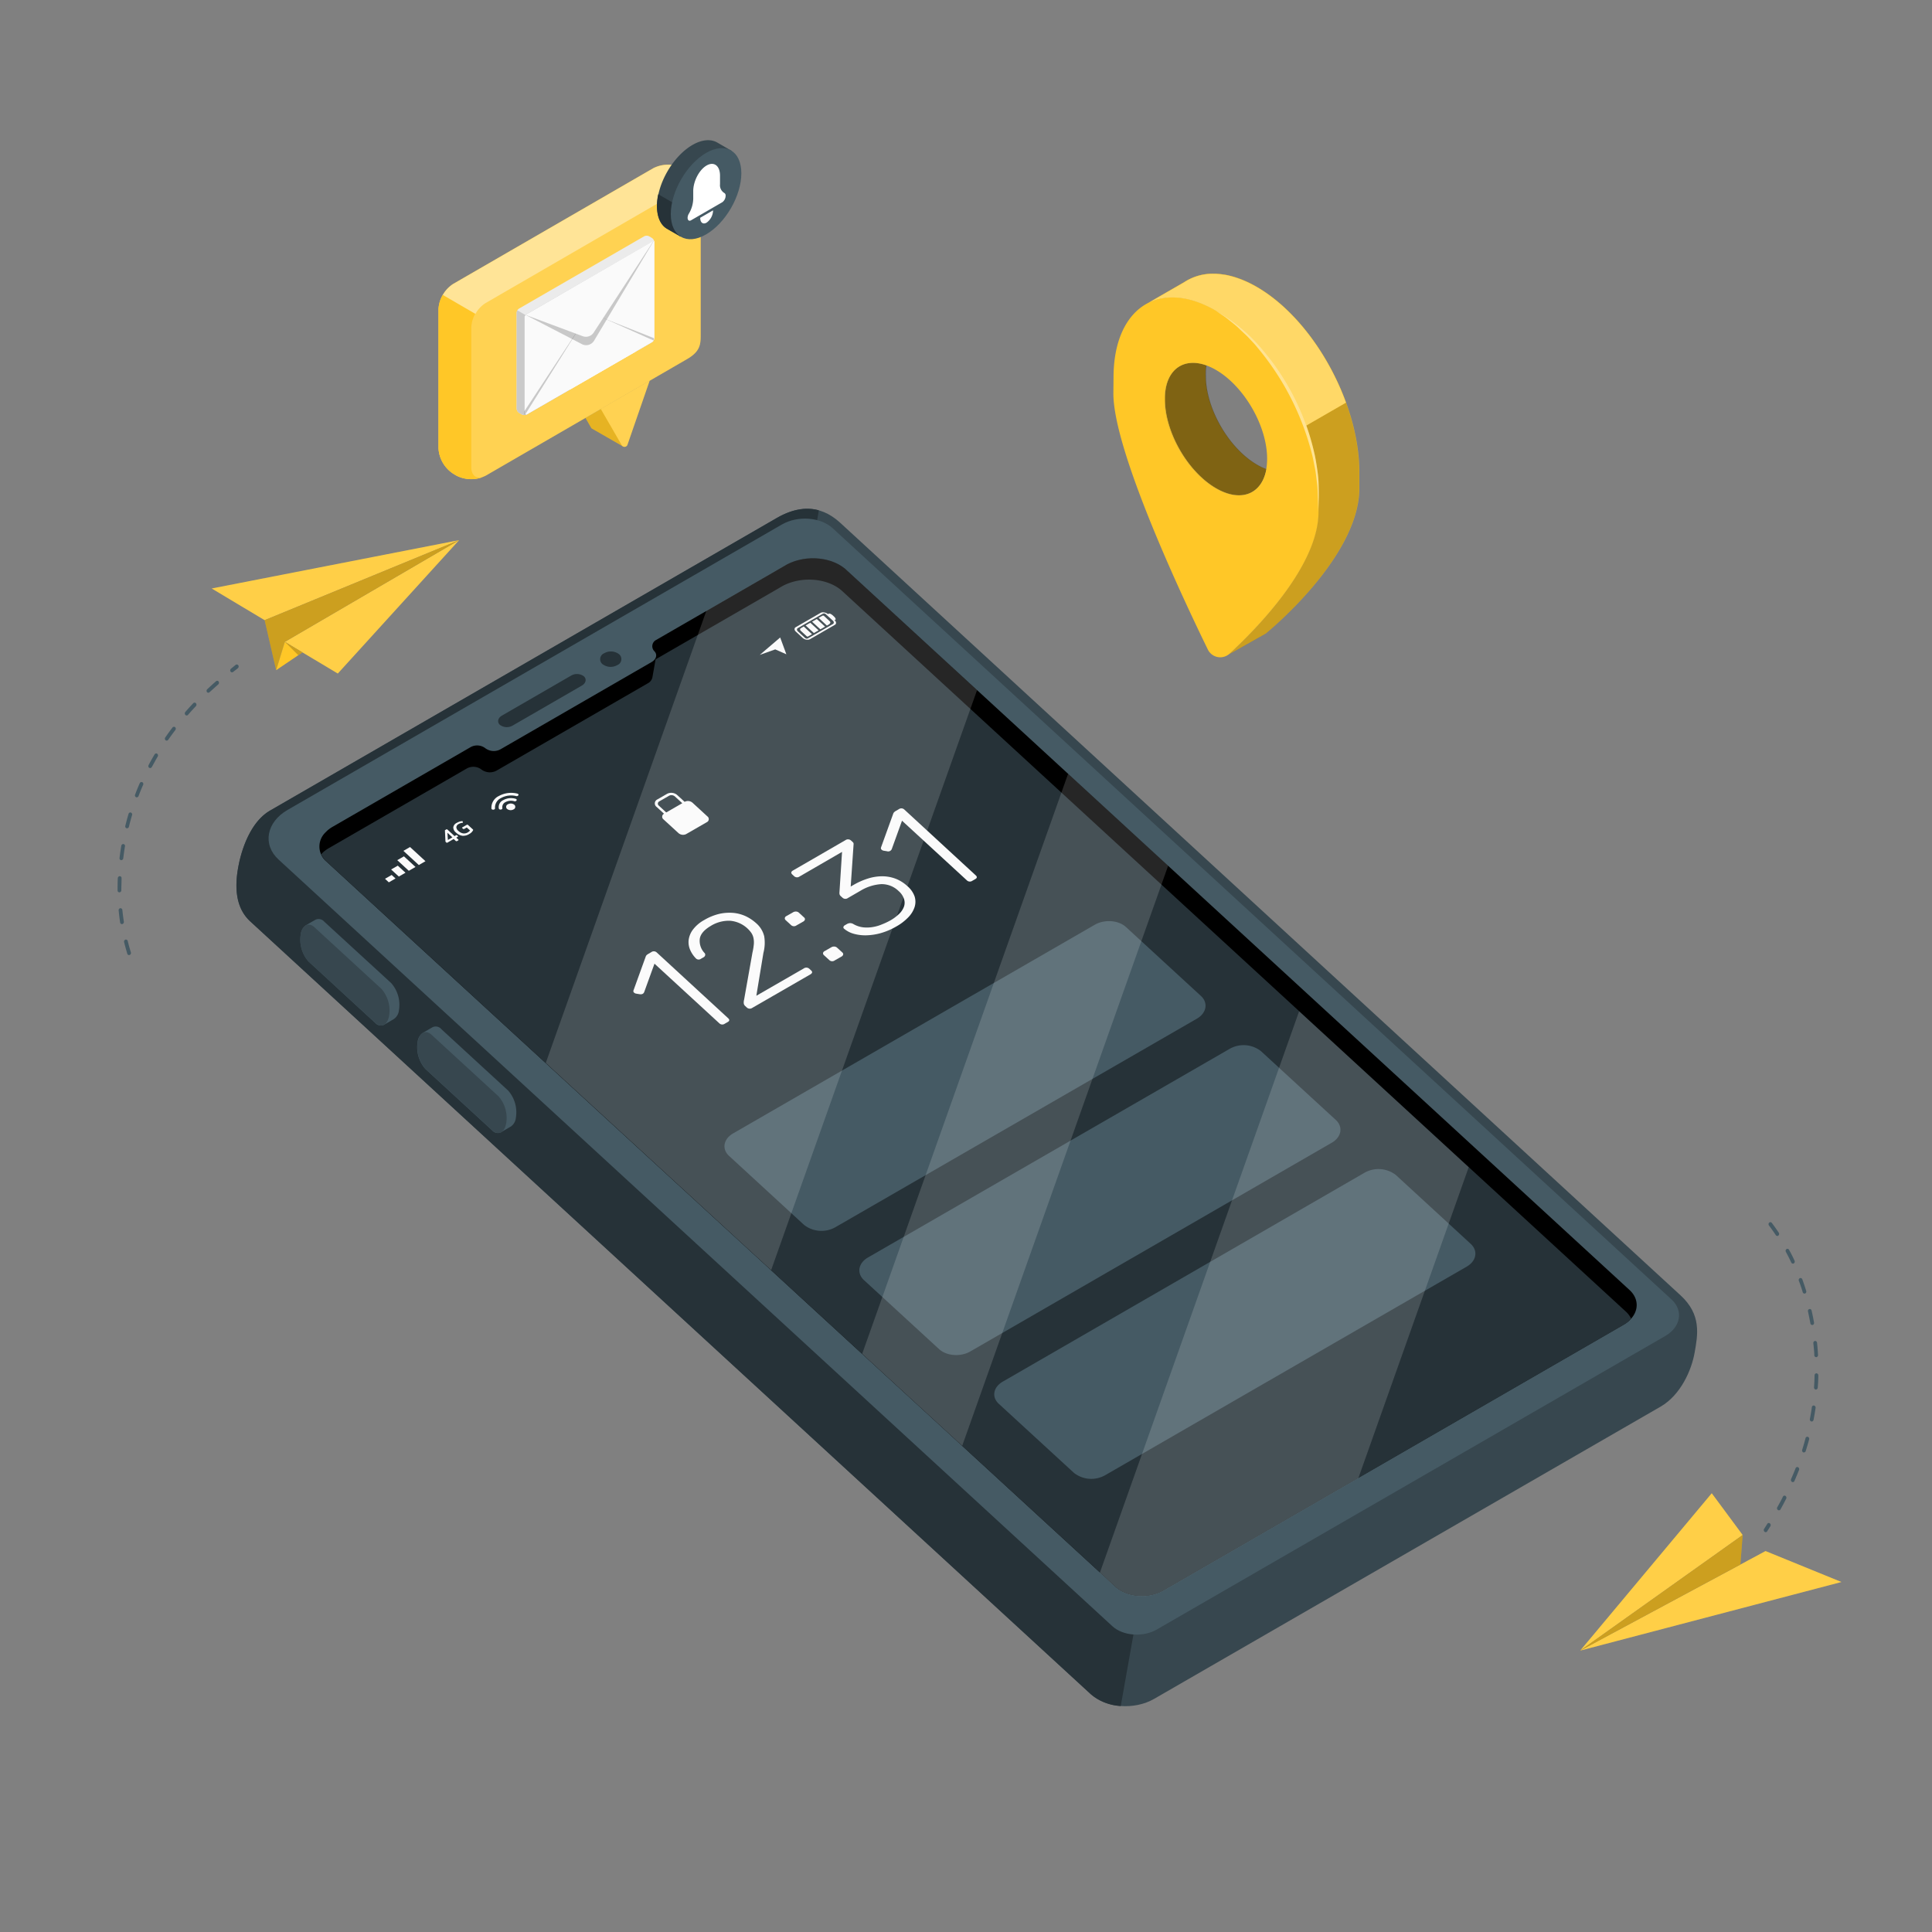 <svg xmlns="http://www.w3.org/2000/svg" viewBox="0 0 500 500"><rect x="0" y="0" width="500" height="500" fill="#808080" stroke="none"/><g id="freepik--Device--inject-48"><g id="freepik--device--inject-48"><g id="freepik--Mobile--inject-48"><path d="M217.44,135.29,434.92,335.23c5.46,5,4.47,10.19,3.65,14.82S434.94,361,429.82,364L298.7,439.66c-5.12,2.95-12.48,2.4-16.43-1.23L64.8,238.49c-4-3.63-4-9.23-3.18-13.87s3.15-11.89,8.28-14.85L201,134.07C206.14,131.11,211.94,130.23,217.44,135.29Z" style="fill:#37474f"></path><path d="M210.31,141.22,75.48,219.06,293.9,419.81l-3.85,21.71a13,13,0,0,1-7.78-3.09L64.8,238.49c-4-3.63-4-9.23-3.18-13.87s3.15-11.89,8.28-14.85L201,134.07c3.2-1.85,7-3.09,10.91-2l-.11.67Z" style="fill:#263238"></path><path d="M432.59,336.3,215.49,136.7c-3.14-2.88-9-3.31-13.07-1l-128,73.91c-5.51,3.17-6.54,9-2.3,12.87L287.88,420.86c2.76,2.53,7.95,2.92,11.53.84l131.5-75.91C435,343.45,435.73,339.18,432.59,336.3Z" style="fill:#455a64"></path><path d="M131.51,282.24a8.52,8.52,0,0,1,2,7,3.13,3.13,0,0,1-1.31,2.31c-.44.24-2.11,1.24-2.56,1.49a1.91,1.91,0,0,1-2.28-.51l-17.28-15.89a8.49,8.49,0,0,1-2-7,3.26,3.26,0,0,1,1.23-2.26c.46-.29,2.19-1.28,2.64-1.54a1.91,1.91,0,0,1,2.28.51Z" style="fill:#455a64"></path><path d="M129,283.71l-17.29-15.89c-1.56-1.43-3.17-.62-3.6,1.82a8.52,8.52,0,0,0,2,7l17.29,15.89c1.56,1.43,3.17.62,3.6-1.82A8.45,8.45,0,0,0,129,283.71Z" style="fill:#37474f"></path><path d="M101.25,254.43a8.48,8.48,0,0,1,2,7,3.13,3.13,0,0,1-1.32,2.3l-2.56,1.5a1.92,1.92,0,0,1-2.27-.51L79.85,248.83a8.51,8.51,0,0,1-2-7A3.21,3.21,0,0,1,79,239.57c.46-.29,2.19-1.29,2.64-1.54a1.91,1.91,0,0,1,2.28.5Z" style="fill:#455a64"></path><path d="M98.7,255.9,81.41,240c-1.55-1.43-3.17-.62-3.6,1.81a8.51,8.51,0,0,0,2,7l17.29,15.89c1.55,1.43,3.16.61,3.6-1.82A8.48,8.48,0,0,0,98.7,255.9Z" style="fill:#37474f"></path><path d="M219,147.46,421.72,333.85c3,2.75,2.28,6.82-1.6,9l-119,68.69c-3.87,2.25-9.44,1.84-12.45-.92L84.52,223a5.06,5.06,0,0,1-.25-7.61c.18-.18.34-.35.53-.52a9.34,9.34,0,0,1,1.32-.92l33.47-19.32,2.18-1.26a3.48,3.48,0,0,1,3.86.29,3.64,3.64,0,0,0,4,.2l39-22.52c1.27-.74,1.58-2,.65-2.88a1.82,1.82,0,0,1,.49-2.82l32.74-18.9.69-.4C208.12,143.46,215.21,144,219,147.46Z"></path><path d="M124.64,199.18a3.48,3.48,0,0,0-3.86-.28l-2.18,1.26L85.13,219.48a9.34,9.34,0,0,0-1.32.92c-.19.16-.35.34-.53.51s-.09.13-.15.19A6.08,6.08,0,0,0,84.52,223L288.7,410.67c3,2.76,8.58,3.17,12.45.92l119-68.69a8,8,0,0,0,2-1.6,5.88,5.88,0,0,0-1.39-1.87L218,153c-3.77-3.48-10.86-4-15.76-1.18l-.69.41-31.88,18.4-.84,4.72a2.27,2.27,0,0,1-1.16,1.48l-39,22.51A3.62,3.62,0,0,1,124.64,199.18Z" style="fill:#263238"></path><path d="M177.18,207.51h0l-1.91-1.75a2.37,2.37,0,0,0-2.61-.33l-2.57,1.48a1.13,1.13,0,0,0-.15,1.93l1.91,1.75h0a.87.87,0,0,0-.12,1.48l3.85,3.53a1.81,1.81,0,0,0,2,.26l5.38-3.1a.87.87,0,0,0,.11-1.48l-3.84-3.53A1.82,1.82,0,0,0,177.18,207.51Zm-6.66,1a.65.65,0,0,1,.08-1.1l2.57-1.48a1.34,1.34,0,0,1,1.49.19l1.91,1.75-4.15,2.39Z" style="fill:#fafafa"></path><path d="M188.46,263.53c.41.38.35.73-.18,1l-.7.4a1.1,1.1,0,0,1-1.42-.1l-16.78-15.43-2.66,7.34c-.19.48-.6.66-1.24.55l-.8-.13a1.05,1.05,0,0,1-.64-.32.52.52,0,0,1-.08-.56l3.16-8.74a1.07,1.07,0,0,1,.3-.43,4.39,4.39,0,0,1,.45-.3l.69-.4a1.11,1.11,0,0,1,1.43.11Z" style="fill:#fafafa"></path><path d="M180.16,248.09a7.22,7.22,0,0,1-1.49-2.13,5.09,5.09,0,0,1-.46-2.58,5.66,5.66,0,0,1,1.06-2.72,9.17,9.17,0,0,1,3-2.57,14.08,14.08,0,0,1,4-1.61,12.12,12.12,0,0,1,3.66-.21,9.89,9.89,0,0,1,3.18.9,11.17,11.17,0,0,1,2.56,1.73,6.48,6.48,0,0,1,2.11,3.42,10.34,10.34,0,0,1-.21,4.29l-1.83,11.09L208,250.64a1.16,1.16,0,0,1,1.49.11l.42.39c.42.38.34.73-.22,1.05l-15,8.65a1.13,1.13,0,0,1-1.43-.11l-.42-.39a1.11,1.11,0,0,1-.35-.62,2.6,2.6,0,0,1,.08-1l2.16-12.17a16.07,16.07,0,0,0,.36-2.18,5.77,5.77,0,0,0-.1-1.65,3.73,3.73,0,0,0-.57-1.32,7.5,7.5,0,0,0-5.4-3.1,8.82,8.82,0,0,0-5.08,1.33c-1.68,1-2.63,2.07-2.83,3.3a4.54,4.54,0,0,0,1.22,3.7.64.64,0,0,1,.15.65.83.83,0,0,1-.34.43l-.73.42A1,1,0,0,1,180.16,248.09Z" style="fill:#fafafa"></path><path d="M208.1,237.44a.56.56,0,0,1,.21.55.86.86,0,0,1-.43.51l-1.76,1a1.1,1.1,0,0,1-1.42-.11l-1.35-1.24a.62.62,0,0,1-.24-.56.69.69,0,0,1,.39-.5l1.76-1a1.33,1.33,0,0,1,.78-.18,1.11,1.11,0,0,1,.71.29ZM218,246.5a.58.58,0,0,1,.21.55.82.82,0,0,1-.44.51l-1.75,1a1.1,1.1,0,0,1-1.42-.11l-1.35-1.24a.65.65,0,0,1-.25-.56.73.73,0,0,1,.4-.5l1.75-1a1.38,1.38,0,0,1,.79-.18,1.11,1.11,0,0,1,.7.29Z" style="fill:#fafafa"></path><path d="M218.79,217.44a1.17,1.17,0,0,1,1.49.11l.42.39a.58.58,0,0,1,.2.33,1.24,1.24,0,0,1,0,.33l-.74,10.84.73-.42a18.14,18.14,0,0,1,3.75-1.66,12.36,12.36,0,0,1,3.67-.58,9.88,9.88,0,0,1,3.45.62,9.59,9.59,0,0,1,3.06,1.92A6.23,6.23,0,0,1,236.7,232a4.57,4.57,0,0,1,0,2.74,6.82,6.82,0,0,1-1.63,2.65,13.16,13.16,0,0,1-3.07,2.36,17.43,17.43,0,0,1-4.06,1.74,15.23,15.23,0,0,1-3.8.57,11.1,11.1,0,0,1-3.26-.42,6.56,6.56,0,0,1-2.42-1.28.46.46,0,0,1-.18-.49.81.81,0,0,1,.41-.44l.51-.3a1.94,1.94,0,0,1,.68-.22,1.59,1.59,0,0,1,1,.25,6.62,6.62,0,0,0,2.48.83,9,9,0,0,0,2.48-.07,10.29,10.29,0,0,0,2.38-.68,17,17,0,0,0,2.14-1,11.28,11.28,0,0,0,2.34-1.73,5,5,0,0,0,1.25-1.88,3.09,3.09,0,0,0,0-2,4.57,4.57,0,0,0-1.36-2,6.23,6.23,0,0,0-4.61-1.81,11.85,11.85,0,0,0-5.33,1.73l-3.22,1.86a1.1,1.1,0,0,1-1.42-.11l-.42-.38a1,1,0,0,1-.29-.41,1.35,1.35,0,0,1-.06-.41l.68-10.63-11,6.37a1.11,1.11,0,0,1-1.43-.11l-.42-.39c-.43-.4-.38-.75.16-1.06Z" style="fill:#fafafa"></path><path d="M252.52,226.54c.42.38.36.73-.18,1l-.69.4a1.11,1.11,0,0,1-1.43-.11l-16.78-15.43-2.65,7.34a1,1,0,0,1-1.24.56l-.8-.13a1.06,1.06,0,0,1-.65-.33.54.54,0,0,1-.08-.56l3.16-8.74a1,1,0,0,1,.31-.42,2.12,2.12,0,0,1,.44-.3l.7-.41a1.11,1.11,0,0,1,1.42.11Z" style="fill:#fafafa"></path><path d="M189.73,293.32l93.6-54c2.52-1.45,6.14-1.19,8.08.6l19.38,17.82c1.94,1.78,1.48,4.41-1,5.87l-93.61,54a7.31,7.31,0,0,1-8.08-.6l-19.38-17.82C186.74,297.41,187.21,294.78,189.73,293.32Z" style="fill:#455a64"></path><path d="M224.64,325.43l93.61-54a7.28,7.28,0,0,1,8.08.6l19.38,17.81c1.94,1.79,1.47,4.42-1,5.87l-93.6,54.05c-2.52,1.45-6.14,1.18-8.08-.61L223.6,331.3C221.66,329.51,222.12,326.88,224.64,325.43Z" style="fill:#455a64"></path><path d="M259.56,357.54l93.6-54.05a7.33,7.33,0,0,1,8.09.6l19.37,17.82c1.95,1.79,1.48,4.42-1,5.87l-93.6,54a7.27,7.27,0,0,1-8.08-.6l-19.38-17.81C256.57,361.62,257,359,259.56,357.54Z" style="fill:#455a64"></path><path d="M129.91,185.19l17.87-10.33a3,3,0,0,1,3.33.17c.77.71.53,1.79-.53,2.4L132.7,187.76a3,3,0,0,1-3.33-.17C128.6,186.88,128.84,185.8,129.91,185.19Z" style="fill:#263238"></path><path d="M156.39,169.05a3.46,3.46,0,0,1,3.85.28,1.66,1.66,0,0,1-.49,2.8,3.48,3.48,0,0,1-3.86-.28A1.66,1.66,0,0,1,156.39,169.05Z" style="fill:#263238"></path></g><g style="opacity:0.15"><polygon points="302.31 224.06 276.42 200.26 223.13 350.37 249.02 374.17 302.31 224.06" style="fill:#fff"></polygon><path d="M380.1,302.07l-43.89-40.35L284.65,407l4.05,3.72c3,2.76,8.58,3.17,12.45.92l50.39-29.09Z" style="fill:#fff"></path><path d="M199.57,328.71l53.29-150.1L219,147.46c-3.77-3.47-10.86-4-15.76-1.17l-.69.4L182.8,158.08l-41.55,117Z" style="fill:#fff"></path></g><path d="M118.08,217.7a.38.38,0,0,1-.16-.09l-.51-.47-1.62.93a.19.19,0,0,1-.24,0l-.19-.18a.3.3,0,0,1-.08-.09l0-.11-.13-2.7a.34.34,0,0,1,0-.11.22.22,0,0,1,.1-.08l.22-.13a.36.36,0,0,1,.19-.05.31.31,0,0,1,.17.1l1.81,1.66.35-.21a.28.28,0,0,1,.18-.05.35.35,0,0,1,.17.09l.12.12a.17.17,0,0,1,.08.13s0,.08-.11.11l-.35.21.52.48s.08.09.07.13a.2.2,0,0,1-.11.12l-.28.16A.31.31,0,0,1,118.08,217.7Zm-1-1-1.29-1.18.12,1.86Z" style="fill:#fafafa"></path><path d="M119.69,216.3a3,3,0,0,1-1.67-.82,1.75,1.75,0,0,1-.71-1.37,1.54,1.54,0,0,1,.91-1.16,3.86,3.86,0,0,1,.72-.32,2.87,2.87,0,0,1,.68-.12.15.15,0,0,1,.1,0,.09.09,0,0,1,0,.06l.08.3a.06.06,0,0,1,0,.07l-.08,0a2.29,2.29,0,0,0-1,.31,1.05,1.05,0,0,0-.62.8,1.33,1.33,0,0,0,.55,1,2.29,2.29,0,0,0,1.21.63,1.9,1.9,0,0,0,1.18-.24,3.32,3.32,0,0,0,.36-.26,1.11,1.11,0,0,0,.24-.26l-.84-.77-.68.39a.24.24,0,0,1-.18,0,.22.22,0,0,1-.16-.09l-.12-.11c-.06-.05-.09-.09-.08-.13s0-.07.11-.11l1.07-.62a.3.3,0,0,1,.21-.05.34.34,0,0,1,.2.11l1.2,1.1a.31.31,0,0,1,.08.1.1.1,0,0,1,0,.09,2.22,2.22,0,0,1-1,1A2.83,2.83,0,0,1,119.69,216.3Z" style="fill:#fafafa"></path><path d="M133.11,208.27a.72.72,0,0,1-.22,1.21,1.51,1.51,0,0,1-1.66-.13.71.71,0,0,1,.22-1.2A1.49,1.49,0,0,1,133.11,208.27Z" style="fill:#fafafa"></path><path d="M130.26,207.06a2,2,0,0,0-1.17,2.18.45.45,0,0,0,.46.28h0c.29,0,.51-.2.46-.4a1.44,1.44,0,0,1,.82-1.54,3,3,0,0,1,2.25-.23.51.51,0,0,0,.63-.24h0c.06-.16-.05-.32-.26-.38A4.14,4.14,0,0,0,130.26,207.06Z" style="fill:#fafafa"></path><path d="M129.11,206a3.35,3.35,0,0,0-1.93,3.24c0,.18.21.31.46.31h0c.28,0,.49-.18.47-.38a2.72,2.72,0,0,1,1.56-2.64,5.41,5.41,0,0,1,3.9-.51.52.52,0,0,0,.61-.25h0c.06-.17-.08-.34-.31-.39A6.63,6.63,0,0,0,129.11,206Z" style="fill:#fafafa"></path><polygon points="100.63 228.35 99.64 227.43 101.36 226.44 102.36 227.35 100.63 228.35" style="fill:#fafafa"></polygon><polygon points="103.22 226.85 101.22 225.02 102.95 224.03 104.94 225.86 103.22 226.85" style="fill:#fafafa"></polygon><polygon points="105.8 225.36 102.81 222.61 104.54 221.62 107.53 224.37 105.8 225.36" style="fill:#fafafa"></polygon><polygon points="108.39 223.87 104.4 220.2 106.12 219.21 110.11 222.88 108.39 223.87" style="fill:#fafafa"></polygon><path d="M213.31,158.5a1.39,1.39,0,0,0-.93.1l-6.44,3.71c-.42.24-.41.74,0,1.13l1.81,1.67a2,2,0,0,0,.94.44,1.76,1.76,0,0,0,.45,0,1.13,1.13,0,0,0,.48-.13l6.44-3.71c.42-.24.41-.74,0-1.13l-1.81-1.67A1.83,1.83,0,0,0,213.31,158.5Zm-4.6,6.78a.78.78,0,0,1-.4-.21l-1.81-1.67c-.32-.29-.33-.68,0-.86l6.44-3.71a.72.72,0,0,1,.25-.07h.15a.75.75,0,0,1,.39.21l1.82,1.66c.31.29.32.69,0,.87l-6.44,3.7A.54.54,0,0,1,208.71,165.28Z" style="fill:#fafafa"></path><path d="M208,162.13l2.14,2-1,.58a.34.34,0,0,1-.31,0l-1.6-1.47c-.23-.21-.23-.51,0-.64Z" style="fill:#fafafa"></path><polygon points="208.49 161.86 209.7 161.16 211.84 163.13 210.63 163.83 208.49 161.86" style="fill:#fafafa"></polygon><polygon points="210.17 160.9 211.38 160.2 213.53 162.17 212.31 162.87 210.17 160.9" style="fill:#fafafa"></polygon><path d="M213.2,159.36l1.54,1.42c.29.26.16.6-.34.89l-.4.23-2.15-2,1-.55A.45.45,0,0,1,213.2,159.36Z" style="fill:#fafafa"></path><path d="M214.5,158.81c.18-.1.62.09,1,.43l.33.31c.38.35.54.71.37.83l-.31.2L214.18,159Z" style="fill:#fafafa"></path><polygon points="196.63 169.49 201.91 164.98 203.51 169.33 200.63 168.06 196.63 169.49" style="fill:#fafafa"></polygon></g></g><g id="freepik--speech-bubble--inject-48"><g id="freepik--speech-bubble--inject-48"><g id="freepik--speech-bubble--inject-48"><g id="freepik--speech-bubble--inject-48"><path d="M161.2,115.52,153.33,111a.7.7,0,0,1-.37-.33l-1.45-2.53,4.67-2.69-.14.41Z" style="fill:#FFC727"></path><path d="M161.2,115.52,153.33,111a.7.7,0,0,1-.37-.33l-1.45-2.53,4.67-2.69-.14.41Z" style="opacity:0.1"></path><path d="M155.47,105.81l5.45,9.43a.81.81,0,0,0,1.47-.14l5.75-16.61Z" style="fill:#FFC727"></path><path d="M155.47,105.81l5.45,9.43a.81.81,0,0,0,1.47-.14l5.75-16.61Z" style="fill:#fff;opacity:0.2"></path><path d="M181.34,50.6a8.43,8.43,0,0,0-3.8-6.59l-.84-.5a8.43,8.43,0,0,0-7.61,0l-51.8,29.95a8.41,8.41,0,0,0-3.81,6.59V116a8.41,8.41,0,0,0,3.81,6.59l.83.5a8.37,8.37,0,0,0,7.61,0l52.16-30.2c3.42-2,3.45-3.91,3.45-6.33Z" style="fill:#FFC727"></path><path d="M181.34,50.6a8.43,8.43,0,0,0-3.8-6.59l-.84-.5a8.43,8.43,0,0,0-7.61,0l-51.8,29.95a8.41,8.41,0,0,0-3.81,6.59V116a8.41,8.41,0,0,0,3.81,6.59l.83.5a8.37,8.37,0,0,0,7.61,0l52.16-30.2c3.42-2,3.45-3.91,3.45-6.33Z" style="fill:#fff;opacity:0.2"></path><path d="M113.48,116a8.41,8.41,0,0,0,3.81,6.59l.83.5a8.48,8.48,0,0,0,7,.32c-1.79.68-3.15-.34-3.15-2.51V84.94A7.79,7.79,0,0,1,123,81.19L114.6,76.3a7.74,7.74,0,0,0-1.12,3.75Z" style="fill:#FFC727"></path><path d="M181.22,49.52c-.45-1.61-1.92-2.13-3.68-1.12l-51.81,30a7.43,7.43,0,0,0-2.68,2.84l-8.44-4.9a7.74,7.74,0,0,1,2.68-2.84l51.8-29.95a8.49,8.49,0,0,1,7.61,0l.84.51A8.44,8.44,0,0,1,181.22,49.52Z" style="fill:#fff;opacity:0.4"></path></g></g><path d="M133.71,80.94a1.4,1.4,0,0,1,.64-1.09l32.37-18.7a1.42,1.42,0,0,1,1.27,0l.71.42a1.39,1.39,0,0,1,.63,1.09V87.48a1.4,1.4,0,0,1-.63,1.1l-32.38,18.69a1.4,1.4,0,0,1-1.26,0l-.71-.41a1.41,1.41,0,0,1-.64-1.1Z" style="fill:#ebebeb"></path><path d="M136.68,81.93l-2.78-1.61a1.24,1.24,0,0,0-.19.62v24.82a1.41,1.41,0,0,0,.64,1.1l.71.41a1.4,1.4,0,0,0,1.26,0l.36-.21Z" style="fill:#e0e0e0"></path><path d="M136.68,81.93l-2.78-1.61a1.24,1.24,0,0,0-.19.62v24.82a1.41,1.41,0,0,0,.64,1.1l.71.41a1.4,1.4,0,0,0,1.26,0l.36-.21Z" style="opacity:0.1"></path><path d="M169.34,62.66V87.48a1.3,1.3,0,0,1-.2.64,1.38,1.38,0,0,1-.37.42h0l0,0-32.37,18.69h0a.43.43,0,0,1-.43,0,.44.44,0,0,1-.2-.42V82.09a.55.55,0,0,1,.71-.57L150,84.76l1.78.43a1.19,1.19,0,0,0,1.14-.43L155,81.88l13.91-19.36C169.14,62.2,169.34,62.26,169.34,62.66Z" style="fill:#fafafa"></path><path d="M168.7,88.58l0,0h0a1.38,1.38,0,0,0,.37-.42,1.25,1.25,0,0,0,.19-.63L155,81.88l9.6,9.06Z" style="opacity:0.2"></path><path d="M135.69,106.9a.44.44,0,0,0,.2.42.43.43,0,0,0,.43,0h0l11.14-6.44L150,84.76l-14.33,21.73Z" style="opacity:0.2"></path><path d="M169.14,88.12a1.38,1.38,0,0,1-.37.42h0l-32.41,18.72h0a.43.43,0,0,1-.43,0l15.5-24.75a2.44,2.44,0,0,1,3.05-.94Z" style="fill:#fafafa"></path><path d="M136,81.49l14.73,7.64a2.4,2.4,0,0,0,3-.93l15.47-25.88Z" style="opacity:0.2"></path><path d="M136,81.49,150.79,87a2.39,2.39,0,0,0,2.86-.94l15.52-23.77Z" style="fill:#fafafa"></path><g id="freepik--Notification--inject-48"><path d="M189.38,39.06l-3.78-2.19h0l0,0h0c-1.65-.93-3.92-.79-6.42.66-5,2.91-9.13,10-9.13,15.81,0,2.91,1,5,2.66,5.91h0l3.45,2,.8-1.35a9.07,9.07,0,0,0,2.62-1c5-2.91,9.13-10,9.14-15.81a9.85,9.85,0,0,0-.29-2.34Z" style="fill:#37474f"></path><path d="M170.35,50.26a14.86,14.86,0,0,0-.34,3.06c0,2.91,1,5,2.66,5.91h0l3.45,2,.8-1.35a9.07,9.07,0,0,0,2.62-1A14.27,14.27,0,0,0,182,57Z" style="fill:#263238"></path><path d="M182.73,39.58c-5,2.91-9.13,10-9.13,15.81s4.09,8.19,9.13,5.28,9.13-10,9.13-15.82S187.78,36.67,182.73,39.58Z" style="fill:#455a64"></path><path d="M186.34,47.69V45.45c0-2.55-1.55-3.73-3.47-2.62h0c-1.91,1.1-3.46,4.07-3.46,6.62v2a7.94,7.94,0,0,1-1.17,3.91h0a2.17,2.17,0,0,0-.29,1h0c0,.64.39.94.88.66l8.09-4.68a2.09,2.09,0,0,0,.87-1.67h0a.8.8,0,0,0-.25-.67h0A2.35,2.35,0,0,1,186.34,47.69Z" style="fill:#fff"></path><path d="M184.54,54.44a4,4,0,0,1-1.67,3.18c-.92.53-1.66,0-1.66-1.26Z" style="fill:#fff"></path></g></g></g><g id="freepik--paper-planes--inject-48"><g id="freepik--paper-plane--inject-48"><polygon points="408.96 427.17 456.92 401.41 476.56 409.42 408.96 427.17" style="fill:#FFC727"></polygon><g style="opacity:0.15"><polygon points="408.96 427.17 456.92 401.41 476.56 409.42 408.96 427.17" style="fill:#fff"></polygon></g><polygon points="408.96 427.17 451 397.26 443 386.45 408.96 427.17" style="fill:#FFC727"></polygon><g style="opacity:0.15"><polygon points="408.96 427.17 451 397.26 443 386.45 408.96 427.17" style="fill:#fff"></polygon></g><polygon points="451 397.26 450.41 404.9 408.96 427.17 451 397.26" style="fill:#FFC727"></polygon><g style="opacity:0.2"><polygon points="451 397.26 450.41 404.9 408.96 427.17 451 397.26"></polygon></g><path d="M457,396.52a.45.45,0,0,1-.33-.1.58.58,0,0,1-.12-.75c.28-.43.55-.86.82-1.29a.44.44,0,0,1,.67-.13.57.57,0,0,1,.13.74c-.27.44-.55.88-.83,1.31A.45.45,0,0,1,457,396.52Z" style="fill:#455a64"></path><path d="M460.41,390.86a.42.42,0,0,1-.3-.08A.57.57,0,0,1,460,390c.49-.88,1-1.77,1.42-2.67a.45.45,0,0,1,.65-.19.56.56,0,0,1,.19.73q-.69,1.36-1.44,2.7A.44.44,0,0,1,460.41,390.86Zm3.61-7.29a.48.48,0,0,1-.26-.06.58.58,0,0,1-.23-.72c.41-.93.8-1.87,1.17-2.81a.46.46,0,0,1,.63-.27.57.57,0,0,1,.26.71c-.38.95-.77,1.91-1.19,2.85A.46.46,0,0,1,464,383.57Zm2.89-7.69a.39.39,0,0,1-.21,0,.56.56,0,0,1-.29-.69c.31-1,.6-2,.86-3a.47.47,0,0,1,.61-.34.55.55,0,0,1,.32.67c-.27,1-.57,2-.88,3A.47.47,0,0,1,466.91,375.88Zm2-8a.38.38,0,0,1-.15,0,.56.56,0,0,1-.37-.64c.2-1,.37-2,.52-3.06a.48.48,0,0,1,.56-.43.56.56,0,0,1,.4.63c-.15,1-.33,2.06-.53,3.1A.5.5,0,0,1,469,367.86Zm1.09-8.27a.14.14,0,0,1-.09,0,.53.53,0,0,1-.44-.58c.07-1,.12-2.07.14-3.11a.51.51,0,0,1,.5-.51.53.53,0,0,1,.47.56c0,1.05-.07,2.12-.15,3.16A.5.5,0,0,1,470.05,359.59Zm.05-8.37h0a.52.52,0,0,1-.51-.51c0-.81-.11-1.63-.18-2.44l-.07-.67a.51.51,0,0,1,.43-.58h0a.5.5,0,0,1,.53.48l.07.68c.08.83.14,1.66.18,2.48A.5.5,0,0,1,470.1,351.22Zm-1-8.33a.5.5,0,0,1-.53-.44c-.18-1-.39-2-.61-3.05a.52.52,0,0,1,.35-.64.48.48,0,0,1,.58.4c.23,1,.45,2.07.63,3.11a.53.53,0,0,1-.38.62Zm-2-8.13a.5.5,0,0,1-.51-.37c-.3-1-.63-2-1-2.94a.55.55,0,0,1,.27-.69.49.49,0,0,1,.63.31c.36,1,.7,2,1,3a.53.53,0,0,1-.3.68Zm-3-7.75a.51.51,0,0,1-.48-.3c-.43-.92-.9-1.84-1.38-2.74a.56.56,0,0,1,.16-.73.46.46,0,0,1,.66.2c.5.91,1,1.85,1.41,2.79a.55.55,0,0,1-.2.72A.49.49,0,0,1,464.17,327Zm-4.05-7.17a.45.45,0,0,1-.43-.22c-.56-.84-1.15-1.67-1.75-2.47a.56.56,0,0,1,.05-.75.45.45,0,0,1,.68.07c.62.82,1.22,1.67,1.79,2.53a.55.55,0,0,1-.1.74A.43.43,0,0,1,460.12,319.84Z" style="fill:#455a64"></path></g><g id="freepik--paper-plane--inject-48"><polygon points="73.72 166.11 118.81 139.79 87.42 174.31 73.72 166.11" style="fill:#FFC727"></polygon><polygon points="73.72 166.11 118.81 139.79 87.42 174.31 73.72 166.11" style="fill:#fff;opacity:0.15"></polygon><polygon points="118.81 139.79 68.49 160.5 54.79 152.3 118.81 139.79" style="fill:#FFC727"></polygon><polygon points="118.81 139.79 68.49 160.5 54.79 152.3 118.81 139.79" style="fill:#fff;opacity:0.15"></polygon><polygon points="68.49 160.5 71.47 173.44 73.72 166.11 118.81 139.79 68.49 160.5" style="fill:#FFC727"></polygon><polygon points="68.49 160.5 71.47 173.44 73.72 166.11 118.81 139.79 68.49 160.5" style="opacity:0.2"></polygon><polygon points="71.47 173.44 78.28 168.84 73.72 166.11 71.47 173.44" style="fill:#FFC727"></polygon><polygon points="73.72 166.11 78.28 168.84 77.2 169.57 73.72 166.11" style="opacity:0.2"></polygon><path d="M61.41,172a.51.51,0,0,1,.28.2.6.6,0,0,1-.14.75l-1.21.94a.45.45,0,0,1-.68-.11.57.57,0,0,1,.14-.74l1.22-1A.41.41,0,0,1,61.41,172Z" style="fill:#455a64"></path><path d="M56.32,176.2a.42.42,0,0,1,.26.18.57.57,0,0,1-.09.74c-.76.67-1.51,1.35-2.24,2a.45.45,0,0,1-.68,0,.57.57,0,0,1,.07-.75c.74-.7,1.49-1.38,2.26-2.06A.45.45,0,0,1,56.32,176.2Zm-5.85,5.66a.41.41,0,0,1,.23.13.58.58,0,0,1,0,.76c-.7.74-1.38,1.49-2.05,2.26a.45.45,0,0,1-.68,0,.58.58,0,0,1,0-.76c.67-.77,1.36-1.54,2.07-2.29A.47.47,0,0,1,50.47,181.86Zm-5.31,6.26a.44.44,0,0,1,.19.1.57.57,0,0,1,0,.75c-.62.81-1.23,1.65-1.81,2.48a.47.47,0,0,1-.68.13.55.55,0,0,1-.08-.74c.59-.85,1.2-1.7,1.84-2.53A.45.45,0,0,1,45.16,188.12ZM40.54,195l.14.07a.55.55,0,0,1,.13.73c-.53.89-1,1.8-1.52,2.7a.47.47,0,0,1-.66.21.52.52,0,0,1-.17-.71c.48-.92,1-1.84,1.54-2.75A.5.5,0,0,1,40.54,195Zm-3.81,7.42.08,0a.54.54,0,0,1,.23.7c-.42.94-.81,1.91-1.18,2.88a.5.5,0,0,1-.64.32.52.52,0,0,1-.25-.69c.37-1,.78-2,1.19-2.93A.51.51,0,0,1,36.73,202.4Zm-2.86,7.87h0a.52.52,0,0,1,.31.65c-.23.78-.45,1.57-.65,2.36l-.16.65a.52.52,0,0,1-.6.41h0a.51.51,0,0,1-.34-.63l.17-.67q.3-1.2.66-2.4A.51.51,0,0,1,33.87,210.27ZM32,218.45a.49.49,0,0,1,.34.59c-.17,1-.31,2.05-.44,3.08a.54.54,0,0,1-.55.49.49.49,0,0,1-.41-.58c.12-1,.28-2.1.45-3.13a.52.52,0,0,1,.56-.46Zm-.89,8.32a.48.48,0,0,1,.35.52c0,1-.06,2.06-.06,3.09a.53.53,0,0,1-.48.56.47.47,0,0,1-.49-.5c0-1,0-2.11.06-3.16a.54.54,0,0,1,.51-.53Zm.21,8.3a.49.49,0,0,1,.35.44c.1,1,.23,2,.38,3a.56.56,0,0,1-.4.64.47.47,0,0,1-.56-.41c-.15-1-.28-2.07-.38-3.1a.55.55,0,0,1,.43-.61Zm1.4,8.11a.48.48,0,0,1,.34.36c.24,1,.52,2,.81,2.91a.57.57,0,0,1-.3.69.46.46,0,0,1-.62-.3c-.3-1-.58-2-.83-3a.57.57,0,0,1,.34-.67A.46.46,0,0,1,32.72,243.18Z" style="fill:#455a64"></path></g></g><g id="freepik--Locator--inject-48"><g id="freepik--Pin--inject-48"><path d="M318.23,169.16a3.39,3.39,0,0,1-.5.37l9.83-5.55s24.24-19.59,24.24-37.63v-4.11c0-18-11.87-39.5-26.52-48-.5-.29-1-.56-1.49-.81s-1-.49-1.48-.7a26.2,26.2,0,0,0-2.89-1.07c-.47-.14-.94-.27-1.39-.37a11,11,0,0,0-1.37-.25,12.35,12.35,0,0,0-1.33-.16c-.45,0-.87-.06-1.3-.06a13.55,13.55,0,0,0-7.64,2.24l-9.18,5.29c4.66-2.32,10.76-1.84,17.45,2,10.49,6.06,19.57,18.81,23.87,32.16h0a51.9,51.9,0,0,1,2.66,15.8v4.11C341.19,146.36,325.47,162.47,318.23,169.16ZM301.4,103.37c0,8.46,5.93,18.75,13.26,23,6.51,3.74,11.9,1.48,13-5l-.07,0-.77-.31a7.92,7.92,0,0,1-.78-.37c-.27-.13-.53-.27-.8-.43C317.94,116,312,105.7,312,97.26a7.49,7.49,0,0,1,0-.83,3.64,3.64,0,0,1,0-.48,10,10,0,0,1,.17-1.38C306.07,92.32,301.4,95.88,301.4,103.37Z" style="fill:#FFC727"></path><path d="M341.19,132.48v-4.11a51.9,51.9,0,0,0-2.66-15.8h0c-4.3-13.35-13.38-26.1-23.87-32.16-6.69-3.85-12.79-4.33-17.45-2l9.18-5.29A13.55,13.55,0,0,1,314,70.86c.43,0,.85,0,1.3.06a12.35,12.35,0,0,1,1.33.16,11,11,0,0,1,1.37.25c.45.1.92.23,1.39.37a26.2,26.2,0,0,1,2.89,1.07c.48.21,1,.45,1.48.7s1,.52,1.49.81c14.65,8.46,26.52,29.93,26.52,48v4.11c0,18-24.24,37.63-24.24,37.63l-9.83,5.55a3.39,3.39,0,0,0,.5-.37C325.47,162.47,341.19,146.36,341.19,132.48Z" style="opacity:0.2"></path><path d="M312.24,94.57a10,10,0,0,0-.17,1.38,3.64,3.64,0,0,0,0,.48,7.49,7.49,0,0,0,0,.83c0,8.44,5.93,18.74,13.27,23,.27.16.53.3.8.43a7.92,7.92,0,0,0,.78.37l.77.31.07,0c-1.14,6.47-6.53,8.73-13,5-7.33-4.23-13.26-14.52-13.26-23C301.4,95.88,306.07,92.32,312.24,94.57Z" style="opacity:0.5"></path><path d="M288.14,101.84c0,14.94,18.2,53.47,24.45,66.26a3.57,3.57,0,0,0,5.64,1.05c7.23-6.67,23-22.79,23-36.67v-4.11c0-18-11.88-39.51-26.53-48s-26.52-.69-26.52,17.34Zm13.26,1.54c0-8.46,5.94-11.89,13.26-7.66s13.27,14.51,13.27,23-5.94,11.89-13.27,7.66S301.4,111.83,301.4,103.38Z" style="fill:#FFC727"></path><path d="M297.21,78.39l9.18-5.29A13.55,13.55,0,0,1,314,70.86c.43,0,.85,0,1.3.06a12.35,12.35,0,0,1,1.33.16,11,11,0,0,1,1.37.25c.45.1.92.23,1.39.37a26.2,26.2,0,0,1,2.89,1.07c.48.21,1,.45,1.48.7s1,.52,1.49.81c9.91,5.72,18.54,17.39,23.09,29.93l-10.61,6.12c-4.56-12.52-13.19-24.2-23.1-29.93C308,76.55,301.87,76.07,297.21,78.39Z" style="fill:#FFC727"></path><path d="M297.21,78.39l9.18-5.29A13.55,13.55,0,0,1,314,70.86c.43,0,.85,0,1.3.06a12.35,12.35,0,0,1,1.33.16,11,11,0,0,1,1.37.25c.45.1.92.23,1.39.37a26.2,26.2,0,0,1,2.89,1.07c.48.21,1,.45,1.48.7s1,.52,1.49.81c9.91,5.72,18.54,17.39,23.09,29.93l-10.61,6.12c-4.56-12.52-13.19-24.2-23.1-29.93C308,76.55,301.87,76.07,297.21,78.39Z" style="fill:#fff;opacity:0.3"></path><path d="M314.65,80.4l1.57,1.08a19,19,0,0,1,1.55,1.11c1,.82,2,1.55,2.91,2.45s1.87,1.71,2.72,2.65l1.3,1.38,1.21,1.46a69.46,69.46,0,0,1,13.59,26.86c.33,1.22.52,2.47.79,3.71s.35,2.51.53,3.76.18,2.53.24,3.8l.12,3.82.11-3.82c0-1.27,0-2.55-.05-3.83s-.22-2.55-.41-3.81-.39-2.54-.69-3.78A62.65,62.65,0,0,0,326.41,90.1,43.73,43.73,0,0,0,314.65,80.4Z" style="fill:#FFC727"></path><g style="opacity:0.5"><path d="M314.65,80.4l1.57,1.08a19,19,0,0,1,1.55,1.11c1,.82,2,1.55,2.91,2.45s1.87,1.71,2.72,2.65l1.3,1.38,1.21,1.46a69.46,69.46,0,0,1,13.59,26.86c.33,1.22.52,2.47.79,3.71s.35,2.51.53,3.76.18,2.53.24,3.8l.12,3.82.11-3.82c0-1.27,0-2.55-.05-3.83s-.22-2.55-.41-3.81-.39-2.54-.69-3.78A62.65,62.65,0,0,0,326.41,90.1,43.73,43.73,0,0,0,314.65,80.4Z" style="fill:#fff"></path></g></g></g></svg>